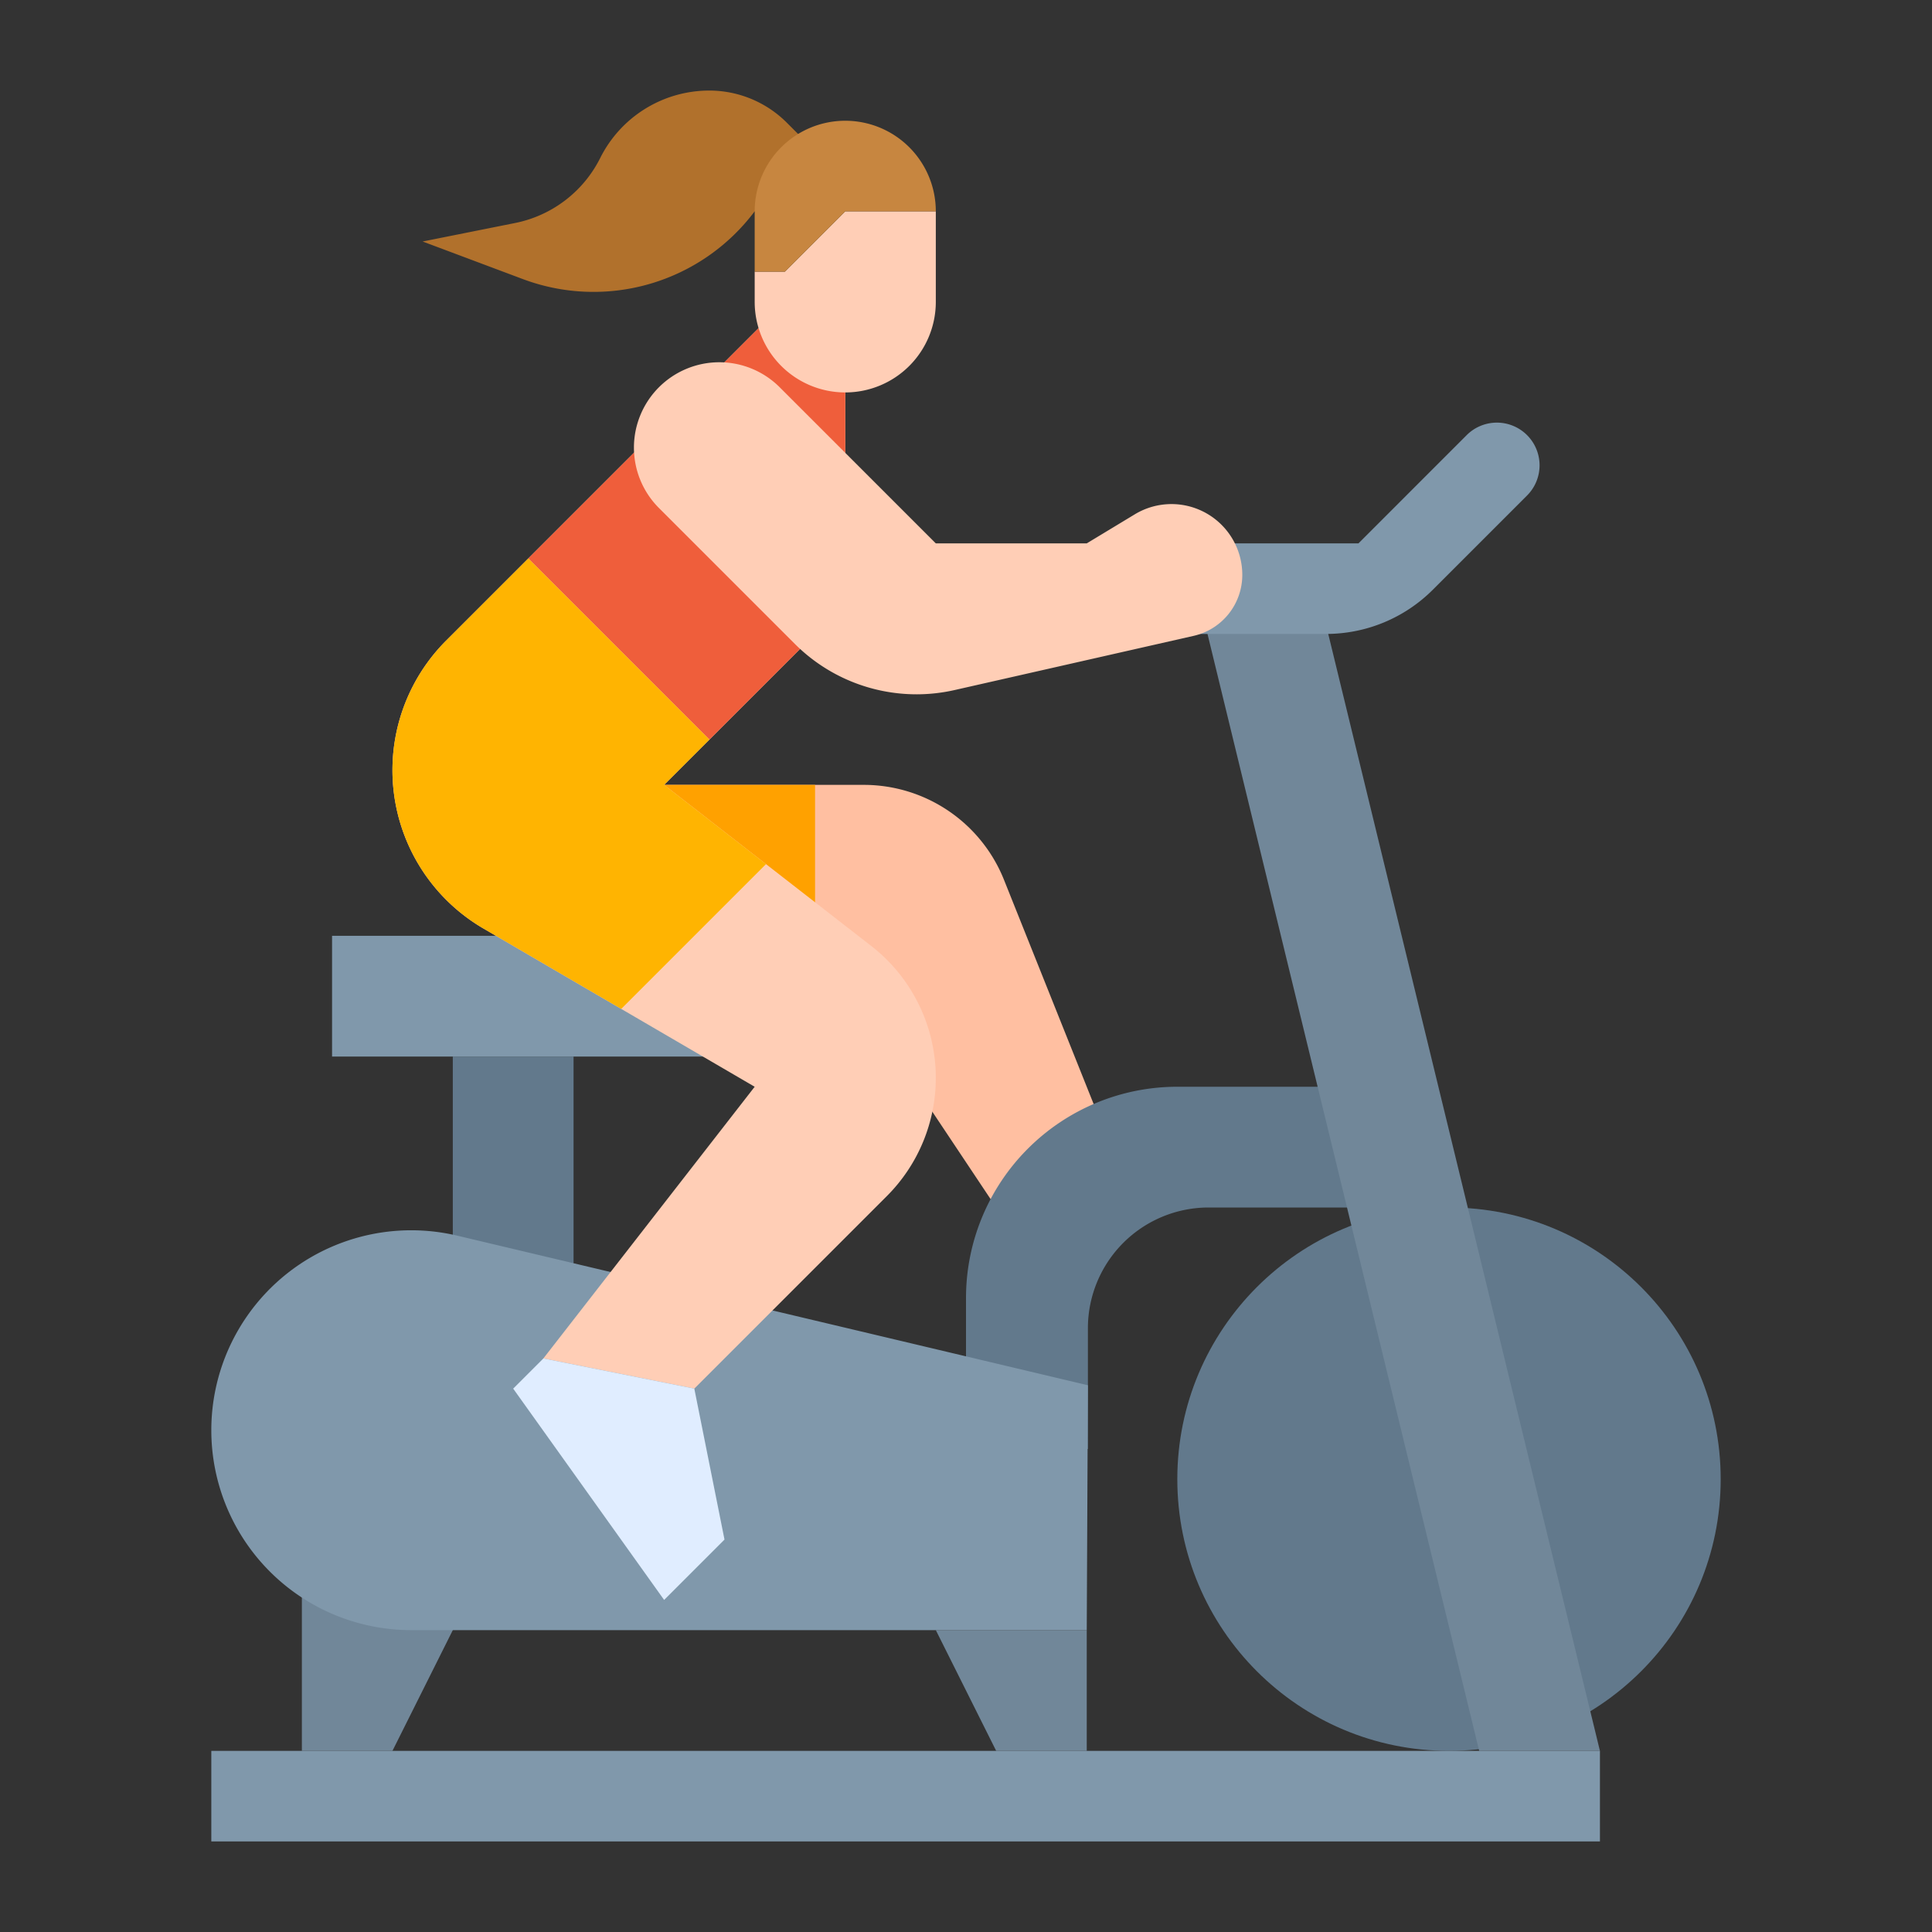<svg id="flat" height="512" viewBox="0 0 512 512" width="512" xmlns="http://www.w3.org/2000/svg"><rect x="0" y="0" width="512" height="512" fill="#333333" stroke="none"/><circle cx="384" cy="392" fill="#62798c" r="72"/><path d="m296.73 309.84-25.35 21.23-50.05-75.07h-61.33v-48h68.92a40.019 40.019 0 0 1 37.14 25.14z" fill="#ffbfa1"/><path d="m288.306 384v-32a32 32 0 0 1 32-32h47.694v-32h-56a56 56 0 0 0 -56 56v40z" fill="#62798c"/><path d="m350.054 160 73.946 304h-32l-73.946-304z" fill="#718799"/><path d="m160 208h56v48h-56z" fill="#ffa100"/><path d="m312 144h48l28.686-28.686a11.314 11.314 0 0 1 8-3.314 11.314 11.314 0 0 1 11.314 11.314 11.314 11.314 0 0 1 -3.314 8l-24.971 24.971a40 40 0 0 1 -28.284 11.716h-39.431z" fill="#8098ab"/><path d="m288 464v-32h-40l16 32z" fill="#718799"/><path d="m104 464 16-32v-16h-40v48z" fill="#718799"/><path d="m120 280h32v64h-32z" fill="#62798c"/><path d="m288.306 367.108-.306 64.892h-179.019a52.981 52.981 0 0 1 -52.981-52.981v-0a52.981 52.981 0 0 1 65.21-51.55z" fill="#8098ab"/><path d="m88 248h112v32h-112z" fill="#8098ab"/><path d="m248 285.66a44.291 44.291 0 0 1 -12.97 31.31l-51.03 51.03-40-8 56-72-35.37-20.63-36.54-21.32a48.56 48.56 0 0 1 -9.87-76.27l21.78-21.78 68-68h16v80l-48 48 27 21 27.9 21.7a44.281 44.281 0 0 1 17.1 34.96z" fill="#ffceb6"/><path d="m224 80v80l-36 36-48-48 68-68z" fill="#ef5e3b"/><path d="m216 40-7.495-7.495a29.038 29.038 0 0 0 -20.533-8.505 32.315 32.315 0 0 0 -28.904 17.864 32.315 32.315 0 0 1 -22.566 17.236l-24.502 4.9 26.547 9.955a53.385 53.385 0 0 0 61.453-17.955l16-0z" fill="#b1712c"/><path d="m208 71.999 16-15.999h24v24a24 24 0 0 1 -24 24 24 24 0 0 1 -24-24v-8z" fill="#ffceb6"/><path d="m248 56a24 24 0 0 0 -24-24 24 24 0 0 0 -24 24v16l8-.001 16-15.999z" fill="#c78640"/><path d="m242.894 184a45.615 45.615 0 0 0 10.085-1.129l63.337-14.359a16.569 16.569 0 0 0 12.905-16.159 18.767 18.767 0 0 0 -18.767-18.767 18.767 18.767 0 0 0 -9.711 2.708l-12.744 7.706h-40l-41.373-41.373a22.627 22.627 0 0 0 -16-6.627 22.627 22.627 0 0 0 -22.627 22.627 22.627 22.627 0 0 0 6.627 16l36.012 36.012a45.614 45.614 0 0 0 32.254 13.36z" fill="#ffceb6"/><path d="m144 360 40 8 8 40-16 16-40-56z" fill="#e0edff"/><path d="m56 464h368v24h-368z" fill="#8098ab"/><path d="m203 229-38.37 38.37-36.54-21.32a48.56 48.56 0 0 1 -9.87-76.27l21.78-21.78 48 48-12 12z" fill="#ffb401"/></svg>